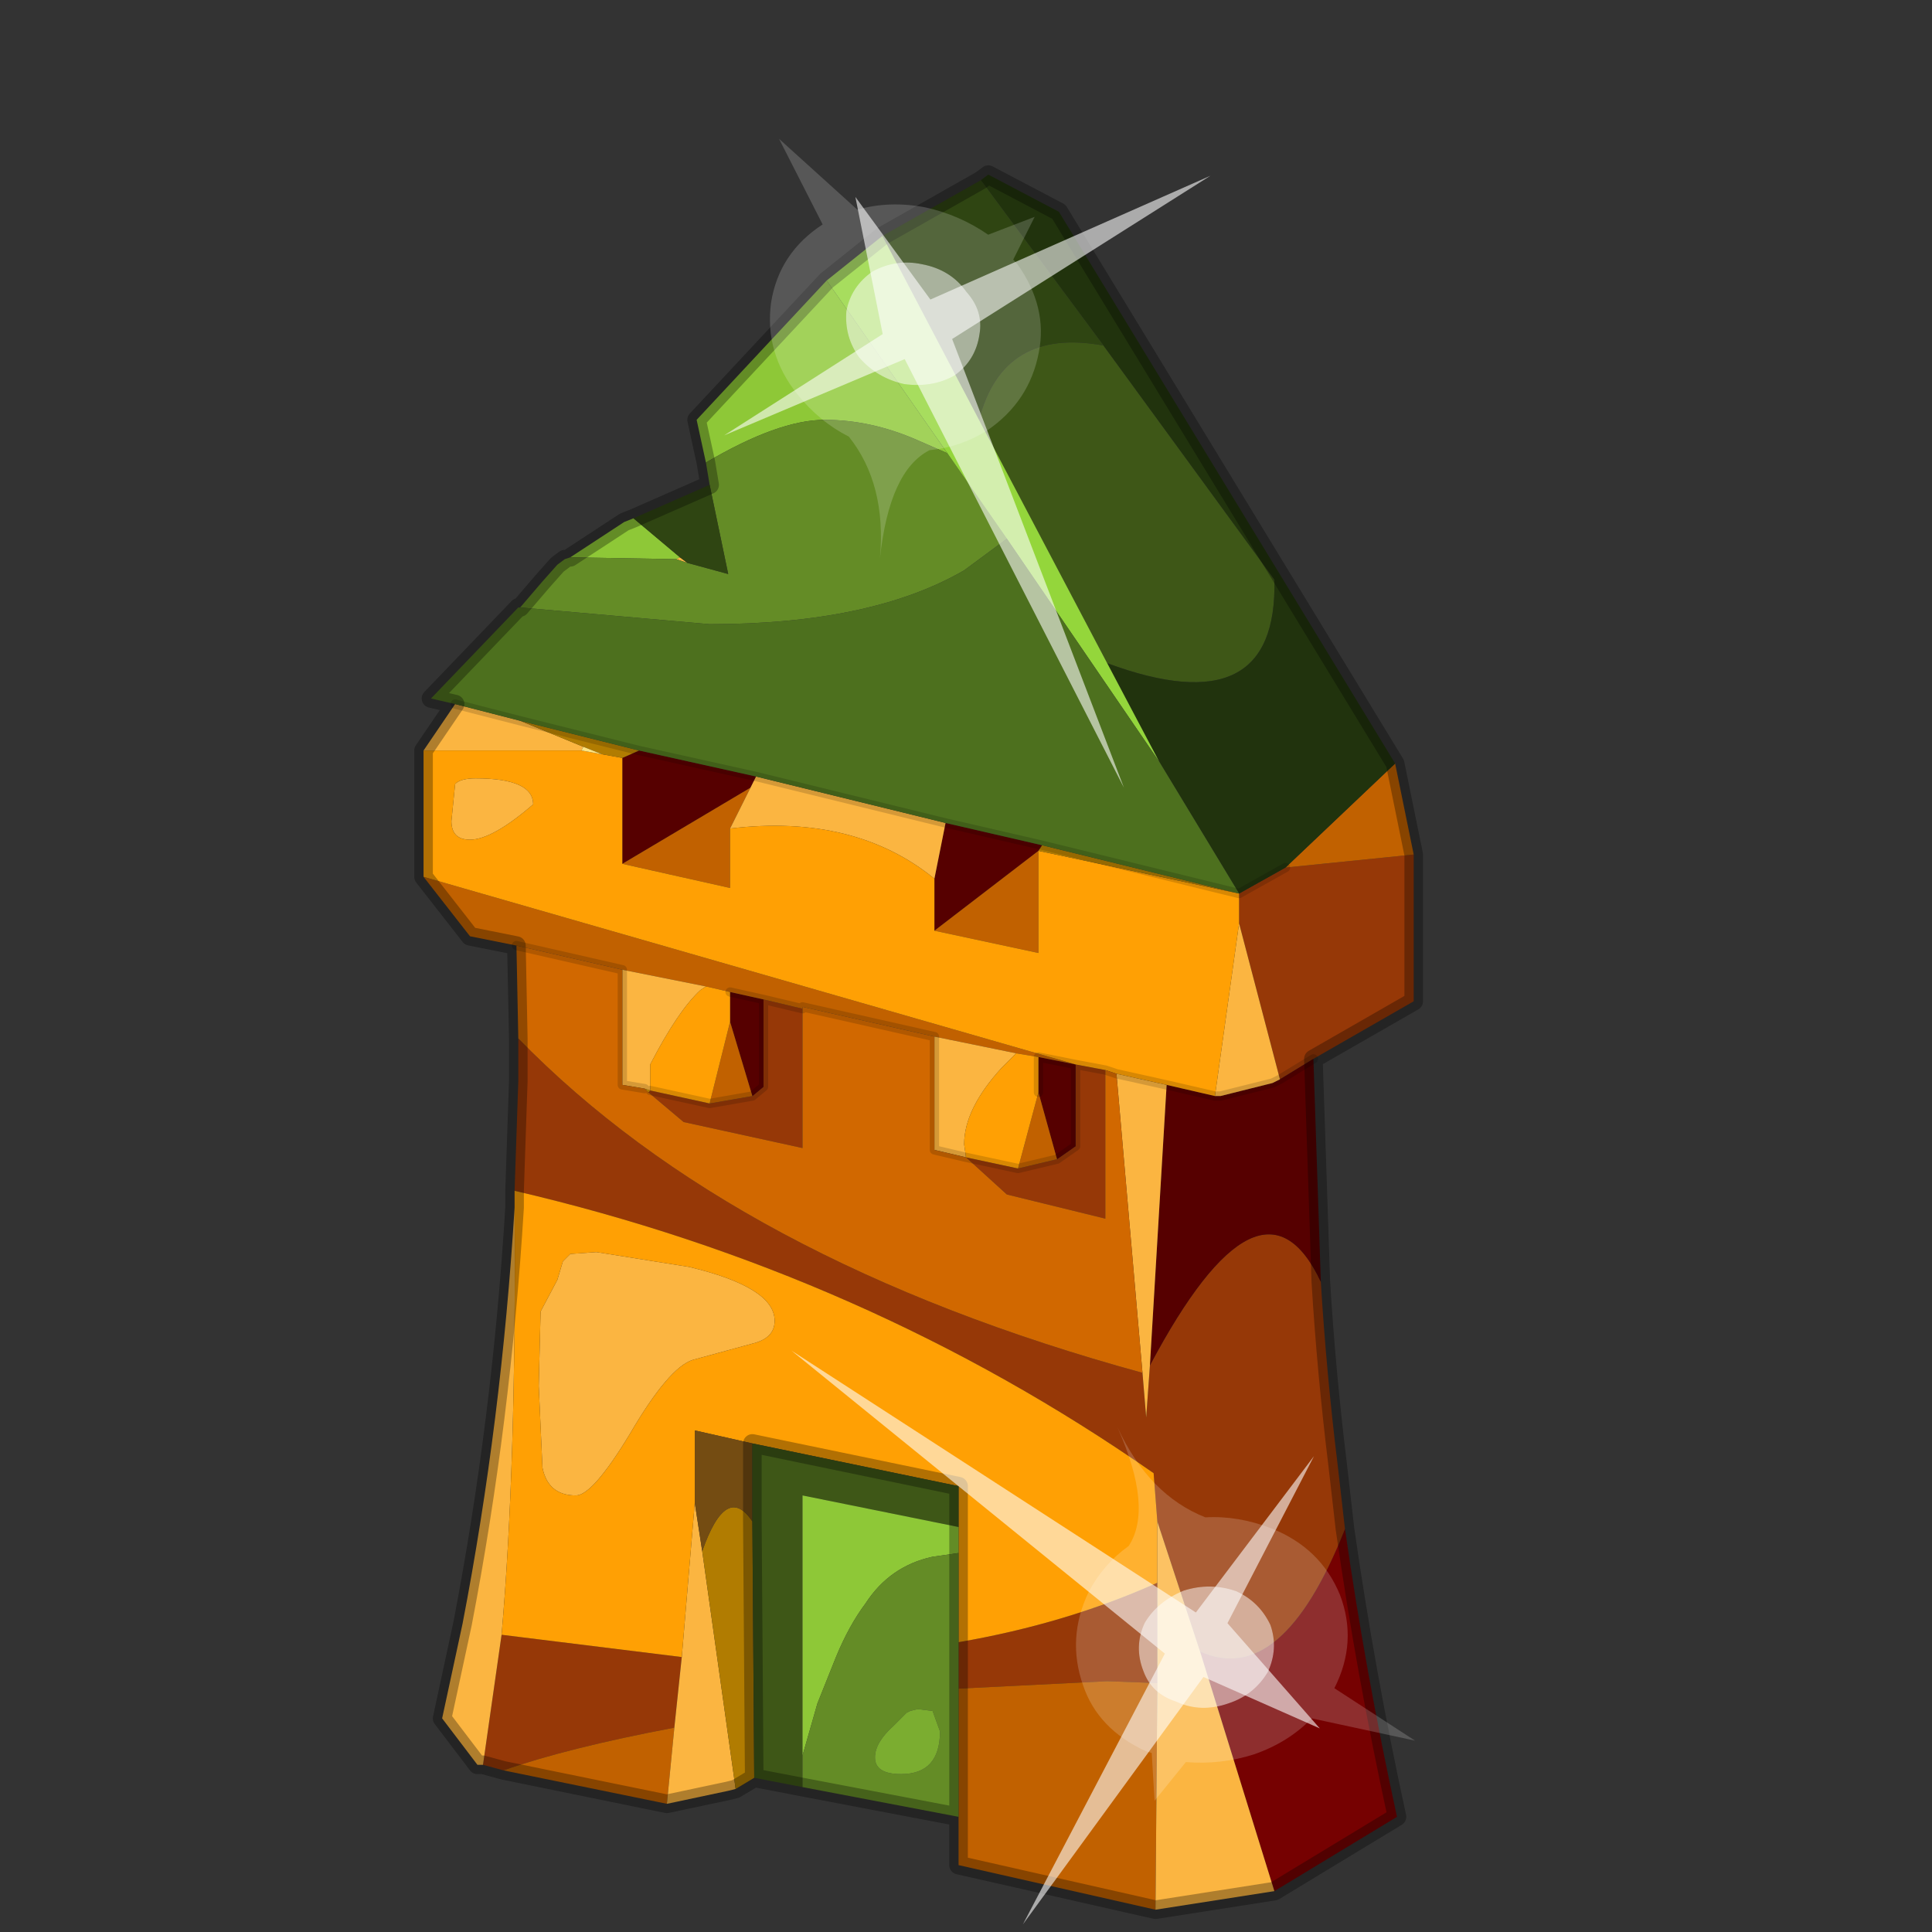 <?xml version="1.0" encoding="UTF-8" standalone="no"?>
<svg xmlns:xlink="http://www.w3.org/1999/xlink" height="520.0px" width="520.0px" xmlns="http://www.w3.org/2000/svg">
  <rect width="100%" height="100%" fill="#333333" stroke="none"/>
  <g transform="matrix(10.0, 0.0, 0.0, 10.0, 0.0, 0.0)">
    <use height="52.0" transform="matrix(1.0, 0.0, 0.0, 1.0, 0.0, 0.0)" width="52.0" xlink:href="#shape0"/>
    <use height="20.95" transform="matrix(0.077, 0.655, 0.731, -0.096, 21.3, 36.35)" width="24.45" xlink:href="#sprite0"/>
    <use height="20.95" transform="matrix(0.261, -0.605, -0.681, -0.282, 30.25, 21.2)" width="24.45" xlink:href="#sprite0"/>
  </g>
  <defs>
    <g id="shape0" transform="matrix(1.0, 0.0, 0.0, 1.0, 0.0, 0.0)">
      <path d="M0.0 52.0 L0.0 0.0 52.0 0.0 52.0 52.0 0.0 52.0" fill="#33cc33" fill-opacity="0.0" fill-rule="evenodd" stroke="none"/>
      <path d="M36.2 41.15 Q36.75 45.0 37.6 48.9 L34.3 50.9 32.3 44.45 Q34.5 45.45 36.2 41.15" fill="#760101" fill-rule="evenodd" stroke="none"/>
      <path d="M38.05 23.0 L38.05 26.95 35.35 28.5 34.45 29.05 33.35 24.85 33.35 24.05 34.6 23.35 38.05 23.0 M35.55 34.5 Q35.7 36.95 36.0 39.4 L36.2 41.15 Q34.5 45.45 32.3 44.45 L31.15 40.95 31.05 39.65 Q23.3 34.25 13.85 32.05 L13.95 29.1 13.95 28.6 13.95 27.95 Q19.8 33.95 30.75 36.95 L30.85 38.15 30.95 36.75 Q33.95 31.1 35.55 34.5 M13.55 47.65 L13.0 47.5 13.5 44.0 18.35 44.6 18.15 46.5 Q15.25 47.05 13.55 47.65 M20.25 29.5 L20.55 29.25 20.55 26.9 21.6 27.15 21.6 30.9 18.4 30.2 17.45 29.4 17.5 29.35 19.1 29.7 20.25 29.5 M25.8 44.2 Q28.7 43.7 31.15 42.6 L31.15 45.3 29.8 45.25 25.8 45.45 25.8 44.2 M29.75 28.8 L29.75 32.8 27.1 32.15 26.0 31.15 27.4 31.45 28.45 31.2 28.95 30.85 28.95 28.65 29.75 28.8" fill="#963807" fill-rule="evenodd" stroke="none"/>
      <path d="M35.35 28.5 L35.55 34.5 Q33.95 31.1 30.95 36.75 L31.4 29.2 32.7 29.5 32.85 29.5 34.25 29.15 34.45 29.05 35.35 28.5 M25.15 23.65 L25.45 22.15 28.05 22.75 27.95 22.9 25.15 25.05 25.15 23.65 M20.35 20.9 L20.2 21.2 16.75 23.25 16.75 20.4 17.2 20.2 20.35 20.9 M19.65 27.5 L19.65 26.7 20.55 26.9 20.55 29.25 20.25 29.5 19.65 27.5 M27.95 28.45 L28.95 28.65 28.95 30.85 28.45 31.2 27.95 29.4 27.95 28.45" fill="#560000" fill-rule="evenodd" stroke="none"/>
      <path d="M37.55 20.55 L38.05 23.0 34.6 23.35 37.55 20.55 M31.1 51.4 L25.8 50.2 25.8 48.9 25.8 45.45 29.8 45.25 31.15 45.3 31.1 51.4 M17.95 48.55 L13.55 47.65 Q15.25 47.05 18.15 46.5 L17.95 48.55 M13.9 25.45 L12.65 25.2 11.4 23.6 28.95 28.65 27.95 28.45 27.35 28.35 25.15 27.9 21.6 27.1 21.6 27.15 20.55 26.9 19.65 26.7 19.0 26.55 16.75 26.1 13.9 25.45 M25.15 25.05 L27.95 22.9 27.95 25.65 25.15 25.05 M20.2 21.2 L19.65 22.3 19.65 23.9 16.75 23.25 20.2 21.2 M19.65 27.5 L20.25 29.5 19.1 29.7 19.65 27.5 M27.4 31.45 L27.95 29.4 28.45 31.2 27.4 31.45" fill="#c16100" fill-rule="evenodd" stroke="none"/>
      <path d="M18.5 15.15 L18.2 15.05 18.3 15.0 18.5 15.15 M34.3 50.9 L31.1 51.4 31.15 45.3 31.15 42.6 31.15 40.95 32.3 44.45 34.3 50.9 M19.8 48.15 L19.6 48.2 17.95 48.55 18.15 46.5 18.35 44.6 18.7 40.45 18.9 41.75 19.8 48.15 M13.0 47.5 L12.85 47.5 11.9 46.25 12.45 43.7 Q13.5 38.25 13.85 32.5 13.9 39.45 13.5 44.0 L13.0 47.5 M11.4 20.2 L12.25 18.95 14.0 19.4 15.7 20.1 15.65 20.2 11.4 20.2 M25.45 22.15 L25.15 23.65 Q23.0 21.9 19.65 22.3 L20.2 21.2 20.35 20.9 25.45 22.15 M12.25 21.1 Q12.4 20.95 12.8 20.95 14.35 20.95 14.35 21.65 13.25 22.6 12.65 22.6 12.15 22.6 12.15 22.1 L12.25 21.1 M19.0 26.55 L18.85 26.65 Q18.25 27.2 17.5 28.65 L17.5 29.35 17.35 29.3 16.75 29.2 16.75 26.1 19.0 26.55 M25.15 27.9 L27.35 28.35 26.95 28.75 Q25.95 29.85 25.95 30.8 L26.0 31.15 25.15 30.95 25.15 27.9 M14.6 39.5 L14.5 37.3 14.55 35.3 15.0 34.45 15.15 33.95 15.35 33.75 16.05 33.7 18.55 34.1 Q20.85 34.65 20.85 35.55 20.85 36.0 20.3 36.15 L18.65 36.6 Q18.0 36.8 16.95 38.6 15.95 40.25 15.5 40.25 14.75 40.25 14.6 39.5 M34.45 29.05 L34.25 29.15 32.85 29.5 32.7 29.5 33.35 24.85 34.45 29.05 M31.4 29.2 L30.95 36.75 30.85 38.15 30.75 36.95 30.05 28.9 31.4 29.2" fill="#fbb541" fill-rule="evenodd" stroke="none"/>
      <path d="M13.85 32.5 L13.85 32.05 Q23.3 34.25 31.05 39.65 L31.15 40.95 31.15 42.6 Q28.7 43.7 25.8 44.2 L25.8 41.8 25.8 41.1 25.8 40.0 20.25 38.85 18.7 38.5 18.7 40.45 18.35 44.6 13.5 44.0 Q13.9 39.45 13.85 32.5 M11.4 23.6 L11.4 20.2 15.65 20.2 16.2 20.3 16.75 20.4 16.75 23.25 19.65 23.9 19.65 22.3 Q23.0 21.9 25.15 23.65 L25.15 25.05 27.95 25.65 27.95 22.9 33.35 24.05 33.35 24.85 32.7 29.5 31.4 29.2 30.05 28.9 29.75 28.8 28.95 28.65 11.4 23.6 M12.25 21.1 L12.15 22.1 Q12.15 22.6 12.65 22.6 13.25 22.6 14.35 21.65 14.35 20.95 12.8 20.95 12.4 20.95 12.25 21.1 M19.65 26.7 L19.65 27.5 19.1 29.7 17.5 29.35 17.5 28.65 Q18.25 27.2 18.85 26.65 L19.0 26.55 19.65 26.7 M27.35 28.35 L27.95 28.45 27.95 29.4 27.4 31.45 26.0 31.15 25.95 30.8 Q25.95 29.85 26.95 28.75 L27.35 28.35 M14.6 39.5 Q14.75 40.25 15.5 40.25 15.95 40.25 16.95 38.6 18.0 36.8 18.65 36.6 L20.3 36.15 Q20.85 36.0 20.85 35.55 20.85 34.65 18.55 34.1 L16.05 33.7 15.35 33.75 15.15 33.95 15.0 34.45 14.55 35.3 14.5 37.3 14.6 39.5" fill="#ffa004" fill-rule="evenodd" stroke="none"/>
      <path d="M20.3 47.85 L19.8 48.15 18.9 41.75 Q19.55 39.9 20.25 40.95 L20.3 47.85 M27.95 22.9 L28.05 22.75 33.35 24.05 27.95 22.9 M16.75 20.4 L16.2 20.3 15.7 20.1 14.0 19.4 17.2 20.2 16.75 20.4" fill="#b17c01" fill-rule="evenodd" stroke="none"/>
      <path d="M16.2 20.3 L15.65 20.2 15.7 20.1 16.2 20.3" fill="#fee481" fill-rule="evenodd" stroke="none"/>
      <path d="M17.45 29.4 L17.35 29.3 17.5 29.35 17.45 29.4" fill="#d89500" fill-rule="evenodd" stroke="none"/>
      <path d="M13.95 27.95 L13.9 25.45 16.75 26.1 16.75 29.2 17.35 29.3 17.45 29.4 18.4 30.2 21.6 30.9 21.6 27.15 21.6 27.1 25.15 27.9 25.15 30.95 26.0 31.15 27.1 32.15 29.75 32.8 29.75 28.8 30.05 28.9 30.75 36.95 Q19.8 33.95 13.95 27.95" fill="#d16800" fill-rule="evenodd" stroke="none"/>
      <path d="M18.7 40.45 L18.7 38.5 20.25 38.85 20.25 40.95 Q19.55 39.9 18.9 41.75 L18.7 40.45" fill="#744c12" fill-rule="evenodd" stroke="none"/>
      <path d="M21.6 48.1 L20.3 47.85 20.25 40.95 20.25 38.85 25.8 40.0 25.8 41.1 21.6 40.25 21.6 47.25 21.6 48.1 M26.35 11.3 Q27.0 8.8 29.7 9.3 L34.3 15.6 Q34.4 19.55 29.8 17.85 L26.35 11.3" fill="#3e5717" fill-rule="evenodd" stroke="none"/>
      <path d="M25.5 12.2 L24.7 11.85 Q23.45 11.3 22.2 11.3 20.95 11.3 19.0 12.45 L18.75 11.3 22.25 7.55 25.5 12.2 M18.2 15.05 L15.35 15.0 16.8 14.05 17.05 13.95 18.3 15.0 18.2 15.05 M25.8 41.1 L25.8 41.8 25.1 41.9 Q23.95 42.15 23.3 43.15 22.85 43.75 22.5 44.6 L22.1 45.6 22.0 45.85 21.6 47.25 21.6 40.25 25.8 41.1" fill="#8ec837" fill-rule="evenodd" stroke="none"/>
      <path d="M19.0 12.45 Q20.95 11.3 22.2 11.3 23.45 11.3 24.7 11.85 L25.5 12.2 27.1 14.5 25.95 15.35 Q23.45 16.8 19.1 16.8 L14.0 16.35 14.6 15.65 15.0 15.2 15.2 15.05 15.35 15.0 18.2 15.05 18.5 15.15 19.6 15.45 19.1 13.05 19.0 12.45 M25.8 48.9 L21.6 48.1 21.6 47.25 22.0 45.85 22.1 45.6 22.5 44.6 Q22.85 43.75 23.3 43.15 23.95 42.15 25.1 41.9 L25.8 41.8 25.8 44.2 25.8 45.45 25.8 48.9 M24.25 47.75 Q25.3 47.75 25.3 46.6 L25.1 46.05 24.7 46.0 24.5 46.05 24.4 46.1 24.35 46.15 24.05 46.45 Q23.55 46.9 23.55 47.3 23.55 47.75 24.25 47.75" fill="#648c26" fill-rule="evenodd" stroke="none"/>
      <path d="M24.25 47.75 Q23.55 47.75 23.55 47.3 23.55 46.9 24.05 46.45 L24.35 46.15 24.4 46.1 24.5 46.05 24.7 46.0 25.1 46.05 25.3 46.6 Q25.3 47.75 24.25 47.75" fill="#7bad30" fill-rule="evenodd" stroke="none"/>
      <path d="M26.4 4.85 L26.6 4.7 28.5 5.7 37.55 20.55 34.6 23.35 33.35 24.05 31.2 20.5 29.8 17.85 Q34.4 19.55 34.3 15.6 L29.7 9.3 26.4 4.85" fill="#21330d" fill-rule="evenodd" stroke="none"/>
      <path d="M19.1 13.05 L19.6 15.45 18.5 15.15 18.3 15.0 17.05 13.95 19.1 13.05 M29.7 9.3 Q27.0 8.8 26.35 11.3 L23.75 6.35 26.4 4.85 29.7 9.3" fill="#2f4512" fill-rule="evenodd" stroke="none"/>
      <path d="M25.5 12.2 L22.25 7.55 23.75 6.35 26.35 11.3 29.8 17.85 31.2 20.5 27.1 14.5 25.5 12.2" fill="#94d63b" fill-rule="evenodd" stroke="none"/>
      <path d="M14.0 16.35 L19.1 16.8 Q23.45 16.8 25.95 15.35 L27.1 14.5 31.2 20.5 33.35 24.05 28.05 22.75 25.45 22.15 20.35 20.9 17.2 20.2 14.0 19.4 12.25 18.95 11.6 18.8 13.95 16.35 14.0 16.35" fill="#4d701e" fill-rule="evenodd" stroke="none"/>
      <path d="M22.25 7.55 L18.75 11.3 19.0 12.45 19.1 13.05 M15.2 15.05 L15.0 15.2 14.6 15.65 14.0 16.35 M26.4 4.85 L26.6 4.7 28.5 5.7 37.55 20.55 38.05 23.0 38.05 26.95 35.35 28.5 35.55 34.5 Q35.7 36.95 36.0 39.4 L36.2 41.15 Q36.75 45.0 37.6 48.9 L34.3 50.9 31.1 51.4 25.8 50.2 25.8 48.9 21.6 48.1 20.3 47.85 19.8 48.15 19.6 48.2 17.95 48.55 13.55 47.65 13.0 47.5 12.85 47.5 11.9 46.25 12.45 43.7 Q13.5 38.25 13.85 32.5 L13.85 32.05 13.95 29.1 13.95 28.6 13.95 27.95 13.9 25.45 12.65 25.2 11.4 23.6 11.4 20.2 12.25 18.95 11.6 18.8 13.95 16.35 14.0 16.35 M26.4 4.85 L23.75 6.35 M17.05 13.95 L19.1 13.05 M15.35 15.0 L16.8 14.05 17.05 13.95 M20.25 40.95 L20.25 38.85 25.8 40.0 25.8 41.1 25.8 41.8 25.8 44.2 M20.25 40.95 L20.3 47.85 M25.8 45.45 L25.8 48.9 M25.8 45.45 L25.8 44.2 M22.25 7.55 L23.75 6.35" fill="none" stroke="#000000" stroke-linecap="round" stroke-linejoin="round" stroke-opacity="0.302" stroke-width="0.5"/>
      <path d="M28.05 22.75 L25.45 22.15 20.35 20.9 17.2 20.2 14.0 19.4 12.25 18.95 M33.35 24.05 L34.6 23.35 M20.25 29.5 L20.55 29.25 20.55 26.9 19.65 26.7 M17.5 29.35 L19.1 29.7 20.25 29.5 M21.6 27.15 L21.6 27.1 25.15 27.9 25.15 30.95 26.0 31.15 27.4 31.45 M27.95 28.45 L28.95 28.65 29.75 28.8 M20.55 26.9 L21.6 27.15 M17.35 29.3 L16.75 29.2 16.75 26.1 13.9 25.45 M32.7 29.5 L32.85 29.5 34.25 29.15 34.45 29.05 35.35 28.5 M32.7 29.5 L31.4 29.2 30.05 28.9 29.75 28.8 M27.95 29.4 L27.95 28.45 M28.45 31.2 L28.95 30.85 28.95 28.65 M28.45 31.2 L27.4 31.45 M33.35 24.05 L28.05 22.75" fill="none" stroke="#000000" stroke-linecap="round" stroke-linejoin="round" stroke-opacity="0.153" stroke-width="0.25"/>
    </g>
    <g id="sprite0" transform="matrix(1.0, 0.0, 0.0, 1.0, 0.0, 0.0)">
      <use height="20.95" transform="matrix(1.0, 0.0, 0.0, 1.0, 0.0, 0.0)" width="24.45" xlink:href="#shape1"/>
    </g>
    <g id="shape1" transform="matrix(1.0, 0.0, 0.0, 1.0, 0.0, 0.0)">
      <path d="M14.85 11.4 Q15.8 11.6 16.25 12.45 16.85 13.3 16.6 14.35 16.4 15.3 15.55 15.9 14.65 16.4 13.65 16.2 12.65 15.9 12.1 15.1 11.6 14.2 11.8 13.2 12.1 12.2 12.9 11.65 13.8 11.15 14.85 11.4" fill="#ffffff" fill-opacity="0.588" fill-rule="evenodd" stroke="none"/>
      <path d="M14.85 11.4 Q13.8 11.15 12.9 11.65 12.1 12.2 11.8 13.2 11.6 14.2 12.1 15.1 12.65 15.9 13.65 16.2 14.65 16.4 15.55 15.9 16.4 15.3 16.6 14.35 16.85 13.3 16.25 12.45 15.8 11.6 14.85 11.4 M18.2 11.35 L20.15 11.25 18.75 12.55 Q19.05 13.8 18.8 15.05 18.5 16.35 17.65 17.3 L19.1 20.95 16.55 18.25 Q14.8 19.3 12.8 18.85 10.8 18.35 9.75 16.65 9.05 15.5 8.95 14.3 7.75 12.35 4.85 11.5 8.3 12.45 9.7 11.4 10.3 10.4 11.35 9.75 13.1 8.75 15.1 9.15 16.95 9.5 18.1 11.15 L18.2 11.35" fill="#ffffff" fill-opacity="0.176" fill-rule="evenodd" stroke="none"/>
      <path d="M15.4 13.55 L18.1 17.55 13.35 14.65 7.05 18.5 12.75 13.55 0.0 0.0 14.25 12.25 24.45 5.95 15.4 13.55" fill="#ffffff" fill-opacity="0.588" fill-rule="evenodd" stroke="none"/>
    </g>
  </defs>
</svg>

